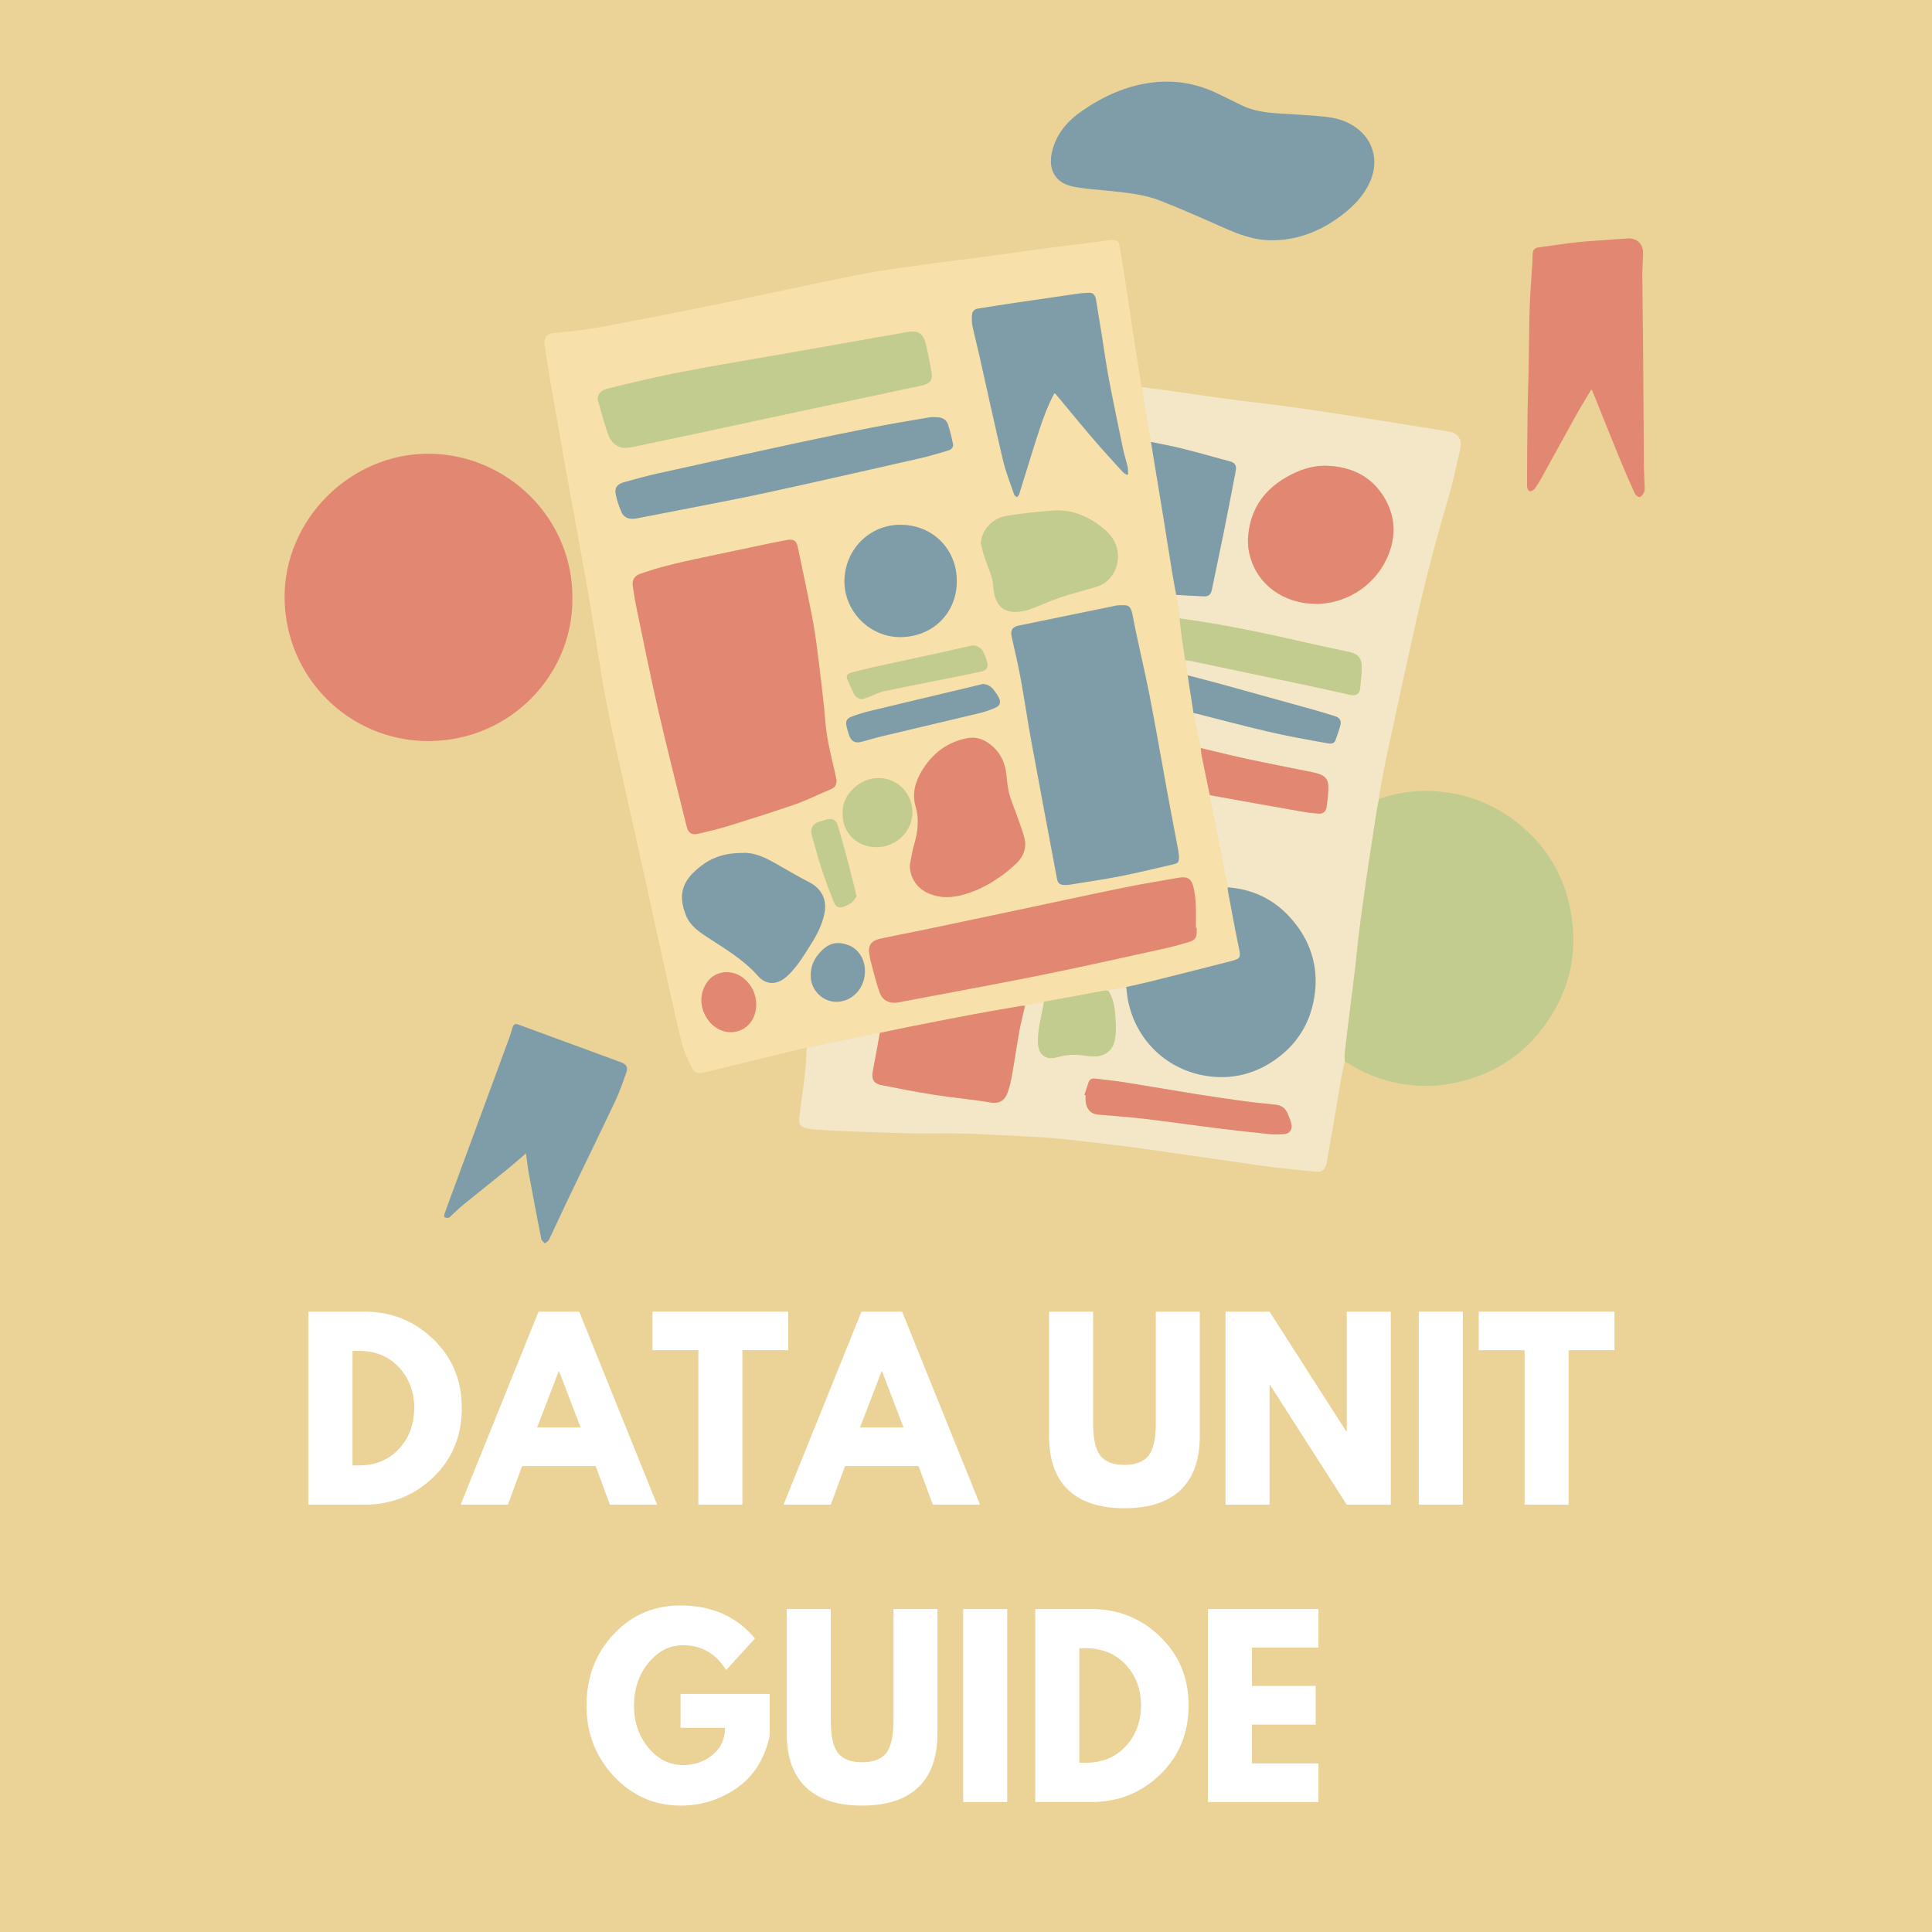 <?xml version="1.0" encoding="UTF-8"?>
<svg xmlns="http://www.w3.org/2000/svg" xmlns:xlink="http://www.w3.org/1999/xlink" width="375pt" height="375pt" viewBox="0 0 375 375" version="1.2">
<defs>
<g>
<symbol overflow="visible" id="glyph0-0">
<path style="stroke:none;" d=""/>
</symbol>
<symbol overflow="visible" id="glyph0-1">
<path style="stroke:none;" d="M 2.719 -37.469 L 13.578 -37.469 C 18.785 -37.469 23.238 -35.688 26.938 -32.125 C 30.633 -28.57 32.484 -24.117 32.484 -18.766 C 32.484 -13.367 30.641 -8.891 26.953 -5.328 C 23.273 -1.773 18.816 0 13.578 0 L 2.719 0 Z M 11.266 -7.625 L 12.578 -7.625 C 15.703 -7.625 18.254 -8.676 20.234 -10.781 C 22.211 -12.883 23.219 -15.531 23.25 -18.719 C 23.25 -21.895 22.258 -24.539 20.281 -26.656 C 18.301 -28.781 15.734 -29.844 12.578 -29.844 L 11.266 -29.844 Z M 11.266 -7.625 "/>
</symbol>
<symbol overflow="visible" id="glyph0-2">
<path style="stroke:none;" d="M 21.75 -37.469 L 36.875 0 L 27.703 0 L 24.938 -7.5 L 10.672 -7.5 L 7.906 0 L -1.266 0 L 13.859 -37.469 Z M 22.031 -14.984 L 17.844 -25.891 L 17.766 -25.891 L 13.578 -14.984 Z M 22.031 -14.984 "/>
</symbol>
<symbol overflow="visible" id="glyph0-3">
<path style="stroke:none;" d="M 0.359 -29.984 L 0.359 -37.469 L 26.703 -37.469 L 26.703 -29.984 L 17.812 -29.984 L 17.812 0 L 9.266 0 L 9.266 -29.984 Z M 0.359 -29.984 "/>
</symbol>
<symbol overflow="visible" id="glyph0-4">
<path style="stroke:none;" d=""/>
</symbol>
<symbol overflow="visible" id="glyph0-5">
<path style="stroke:none;" d="M 31.516 -37.469 L 31.516 -13.312 C 31.516 -8.707 30.273 -5.223 27.797 -2.859 C 25.316 -0.492 21.68 0.688 16.891 0.688 C 12.109 0.688 8.473 -0.492 5.984 -2.859 C 3.504 -5.223 2.266 -8.707 2.266 -13.312 L 2.266 -37.469 L 10.812 -37.469 L 10.812 -15.812 C 10.812 -12.781 11.285 -10.672 12.234 -9.484 C 13.191 -8.305 14.742 -7.719 16.891 -7.719 C 19.047 -7.719 20.598 -8.305 21.547 -9.484 C 22.504 -10.672 22.984 -12.781 22.984 -15.812 L 22.984 -37.469 Z M 31.516 -37.469 "/>
</symbol>
<symbol overflow="visible" id="glyph0-6">
<path style="stroke:none;" d="M 11.266 -23.25 L 11.266 0 L 2.719 0 L 2.719 -37.469 L 11.266 -37.469 L 26.156 -14.219 L 26.25 -14.219 L 26.25 -37.469 L 34.797 -37.469 L 34.797 0 L 26.25 0 L 11.359 -23.25 Z M 11.266 -23.25 "/>
</symbol>
<symbol overflow="visible" id="glyph0-7">
<path style="stroke:none;" d="M 11.266 -37.469 L 11.266 0 L 2.719 0 L 2.719 -37.469 Z M 11.266 -37.469 "/>
</symbol>
<symbol overflow="visible" id="glyph0-8">
<path style="stroke:none;" d="M 36.609 -20.984 L 36.609 -12.859 C 35.641 -8.398 33.52 -5.023 30.25 -2.734 C 26.977 -0.453 23.328 0.688 19.297 0.688 C 14.242 0.688 9.938 -1.203 6.375 -4.984 C 2.82 -8.773 1.047 -13.352 1.047 -18.719 C 1.047 -24.164 2.785 -28.766 6.266 -32.516 C 9.742 -36.273 14.086 -38.156 19.297 -38.156 C 25.391 -38.156 30.207 -36.02 33.75 -31.75 L 28.156 -25.625 C 26.156 -28.832 23.367 -30.438 19.797 -30.438 C 17.172 -30.438 14.926 -29.289 13.062 -27 C 11.195 -24.719 10.266 -21.957 10.266 -18.719 C 10.266 -15.531 11.195 -12.805 13.062 -10.547 C 14.926 -8.297 17.172 -7.172 19.797 -7.172 C 21.984 -7.172 23.883 -7.828 25.5 -9.141 C 27.125 -10.461 27.938 -12.219 27.938 -14.406 L 19.297 -14.406 L 19.297 -20.984 Z M 36.609 -20.984 "/>
</symbol>
<symbol overflow="visible" id="glyph0-9">
<path style="stroke:none;" d="M 24.172 -37.469 L 24.172 -29.984 L 11.266 -29.984 L 11.266 -22.531 L 23.625 -22.531 L 23.625 -15.031 L 11.266 -15.031 L 11.266 -7.5 L 24.172 -7.5 L 24.172 0 L 2.719 0 L 2.719 -37.469 Z M 24.172 -37.469 "/>
</symbol>
</g>
<clipPath id="clip1">
  <path d="M 86 15.844 L 267 15.844 L 267 241.348 L 86 241.348 Z M 86 15.844 "/>
</clipPath>
<clipPath id="clip2">
  <path d="M 55.238 46 L 319.234 46 L 319.234 220.664 L 55.238 220.664 Z M 55.238 46 "/>
</clipPath>
</defs>
<g id="surface1">
<rect x="0" y="0" width="375" height="375" style="fill:rgb(100%,100%,100%);fill-opacity:1;stroke:none;"/>
<rect x="0" y="0" width="375" height="375" style="fill:rgb(100%,100%,100%);fill-opacity:1;stroke:none;"/>
<rect x="0" y="0" width="375" height="375" style="fill:rgb(92.159%,82.75%,59.219%);fill-opacity:1;stroke:none;"/>
<g style="fill:rgb(100%,100%,100%);fill-opacity:1;">
  <use xlink:href="#glyph0-1" x="57.155" y="292.056"/>
</g>
<g style="fill:rgb(100%,100%,100%);fill-opacity:1;">
  <use xlink:href="#glyph0-2" x="90.674" y="292.056"/>
</g>
<g style="fill:rgb(100%,100%,100%);fill-opacity:1;">
  <use xlink:href="#glyph0-3" x="126.283" y="292.056"/>
</g>
<g style="fill:rgb(100%,100%,100%);fill-opacity:1;">
  <use xlink:href="#glyph0-2" x="153.352" y="292.056"/>
</g>
<g style="fill:rgb(100%,100%,100%);fill-opacity:1;">
  <use xlink:href="#glyph0-4" x="188.961" y="292.056"/>
</g>
<g style="fill:rgb(100%,100%,100%);fill-opacity:1;">
  <use xlink:href="#glyph0-5" x="201.36" y="292.056"/>
</g>
<g style="fill:rgb(100%,100%,100%);fill-opacity:1;">
  <use xlink:href="#glyph0-6" x="235.152" y="292.056"/>
</g>
<g style="fill:rgb(100%,100%,100%);fill-opacity:1;">
  <use xlink:href="#glyph0-7" x="272.668" y="292.056"/>
</g>
<g style="fill:rgb(100%,100%,100%);fill-opacity:1;">
  <use xlink:href="#glyph0-3" x="286.657" y="292.056"/>
</g>
<g style="fill:rgb(100%,100%,100%);fill-opacity:1;">
  <use xlink:href="#glyph0-8" x="112.79" y="349.775"/>
</g>
<g style="fill:rgb(100%,100%,100%);fill-opacity:1;">
  <use xlink:href="#glyph0-5" x="150.443" y="349.775"/>
</g>
<g style="fill:rgb(100%,100%,100%);fill-opacity:1;">
  <use xlink:href="#glyph0-7" x="184.234" y="349.775"/>
</g>
<g style="fill:rgb(100%,100%,100%);fill-opacity:1;">
  <use xlink:href="#glyph0-1" x="198.223" y="349.775"/>
</g>
<g style="fill:rgb(100%,100%,100%);fill-opacity:1;">
  <use xlink:href="#glyph0-9" x="231.742" y="349.775"/>
</g>
<path style=" stroke:none;fill-rule:nonzero;fill:rgb(97.249%,87.839%,66.669%);fill-opacity:1;" d="M 166.305 173.887 C 166.25 173.844 166.199 173.797 166.145 173.75 C 166.109 173.516 166.098 173.277 166.043 173.051 C 165.488 170.859 164.945 168.66 164.363 166.477 C 163.812 164.418 163.25 162.363 162.633 160.32 C 162.262 159.078 161.578 158.758 160.344 159.105 C 159.863 159.246 159.391 159.418 158.91 159.543 C 157.797 159.84 157.227 160.922 157.555 162.043 C 158.207 164.234 158.762 166.457 159.477 168.629 C 160.199 170.832 161.023 172.996 161.883 175.145 C 162.297 176.172 163.008 176.363 164.008 175.891 C 164.484 175.668 164.992 175.457 165.383 175.113 C 165.762 174.785 166.004 174.305 166.305 173.887 Z M 167.883 188.484 C 167.875 186.055 166.562 184.09 164.477 183.383 C 162.164 182.602 160.527 183.191 158.832 185.25 C 157.742 186.57 157.289 188.023 157.379 189.707 C 157.516 192.289 159.734 194.441 162.309 194.449 C 165.422 194.461 167.898 191.812 167.883 188.484 Z M 146.777 195.027 C 146.762 192.922 145.934 191.188 144.312 189.859 C 142.148 188.086 138.828 188.352 137.238 190.656 C 135.793 192.758 135.727 195.441 137.293 197.766 C 138.742 199.914 141.188 200.84 143.41 200.086 C 145.457 199.395 146.762 197.434 146.777 195.027 Z M 167.426 135.684 C 167.816 135.555 168.215 135.434 168.602 135.289 C 169.586 134.918 170.535 134.391 171.551 134.176 C 176.305 133.172 181.074 132.254 185.836 131.297 C 187.383 130.988 188.93 130.68 190.465 130.328 C 191.441 130.109 191.848 129.555 191.633 128.691 C 191.449 127.953 191.188 127.219 190.844 126.543 C 190.383 125.633 189.395 125.141 188.57 125.324 C 186.133 125.863 183.703 126.43 181.266 126.965 C 177.262 127.84 173.25 128.684 169.246 129.566 C 167.887 129.867 166.535 130.219 165.191 130.586 C 164.566 130.758 164.145 131.117 164.484 131.867 C 164.91 132.816 165.305 133.777 165.766 134.707 C 166.086 135.359 166.645 135.672 167.426 135.684 Z M 163.574 157.961 C 163.473 161.539 166.285 164.457 170.176 164.426 C 174.074 164.395 177.141 161.246 177.09 157.559 C 177.035 153.961 174.164 150.973 170.367 151.023 C 166.758 151.074 163.289 154.426 163.574 157.961 Z M 190.738 132.773 C 189.359 133.105 187.98 133.438 186.598 133.77 C 180.68 135.18 174.758 136.574 168.848 138.008 C 167.621 138.305 166.406 138.676 165.23 139.129 C 164.309 139.484 164.082 140.094 164.328 141.043 C 164.477 141.629 164.641 142.215 164.844 142.785 C 165.23 143.883 166.008 144.297 167.137 144.004 C 168.535 143.641 169.922 143.211 171.328 142.875 C 177.633 141.371 183.941 139.902 190.242 138.387 C 191.262 138.141 192.266 137.773 193.23 137.359 C 194.113 136.98 194.324 136.234 193.871 135.418 C 193.594 134.914 193.281 134.414 192.926 133.961 C 192.383 133.273 191.707 132.781 190.738 132.773 Z M 163.902 112.797 C 163.891 118.715 168.859 123.723 174.832 123.66 C 180.98 123.598 185.734 119.078 185.715 112.738 C 185.703 106.637 181.078 101.855 174.754 101.859 C 168.777 101.867 163.977 106.629 163.902 112.797 Z M 190.391 105.508 C 190.617 106.363 190.797 107.234 191.078 108.074 C 191.531 109.441 192.121 110.766 192.52 112.145 C 192.781 113.043 192.777 114.016 192.938 114.945 C 193.406 117.676 194.93 118.957 197.547 118.746 C 198.375 118.68 199.223 118.504 200.004 118.219 C 201.98 117.496 203.898 116.594 205.891 115.926 C 208.207 115.148 210.594 114.582 212.93 113.855 C 215.758 112.973 217.371 109.953 216.922 107.027 C 216.613 105.02 215.469 103.594 213.922 102.375 C 211.109 100.152 207.98 98.832 204.359 99.113 C 201.352 99.344 198.34 99.637 195.367 100.141 C 192.469 100.633 190.539 102.938 190.391 105.508 Z M 144.039 165.562 C 140.031 165.566 137.203 166.789 134.516 169.449 C 132.012 171.93 131.898 174.617 133.18 177.738 C 133.988 179.719 135.707 180.875 137.418 181.992 C 140.82 184.211 144.316 186.266 147.066 189.375 C 148.793 191.328 150.922 191.195 152.844 189.41 C 154.75 187.641 156.039 185.418 157.414 183.266 C 158.598 181.41 159.582 179.465 160.023 177.273 C 160.551 174.672 159.496 172.512 157.152 171.285 C 155.121 170.223 153.125 169.09 151.137 167.938 C 148.859 166.621 146.562 165.383 144.039 165.562 Z M 176.602 167.887 C 176.574 170.426 178.07 172.473 180.254 173.414 C 182.109 174.207 184.02 174.312 185.988 173.887 C 188.5 173.352 190.816 172.32 192.957 170.957 C 194.48 169.988 195.941 168.863 197.246 167.617 C 198.648 166.281 199.34 164.527 198.816 162.57 C 198.363 160.898 197.711 159.281 197.141 157.645 C 196.699 156.383 196.148 155.145 195.828 153.852 C 195.531 152.633 195.465 151.355 195.305 150.102 C 194.984 147.582 193.836 145.551 191.707 144.133 C 190.477 143.309 189.113 143.004 187.629 143.301 C 183.82 144.059 181.027 146.234 179.016 149.477 C 177.66 151.66 176.98 154.023 177.727 156.566 C 178.492 159.172 178.102 161.668 177.367 164.188 C 177.02 165.395 176.852 166.652 176.602 167.887 Z M 122.828 100.695 C 123.039 100.68 123.254 100.68 123.461 100.641 C 126.23 100.109 129 99.578 131.766 99.031 C 137.477 97.902 143.207 96.848 148.898 95.609 C 158.863 93.441 168.809 91.168 178.758 88.91 C 180.477 88.52 182.168 87.984 183.867 87.5 C 184.512 87.312 185.125 86.957 184.973 86.184 C 184.715 84.875 184.387 83.57 183.965 82.305 C 183.711 81.543 183.02 81.09 182.199 81.016 C 181.543 80.957 180.863 80.934 180.219 81.043 C 176.531 81.668 172.84 82.285 169.168 83.004 C 164.176 83.98 159.195 85.008 154.223 86.082 C 145.254 88.016 136.297 89.984 127.344 91.973 C 125.285 92.43 123.258 93.023 121.223 93.57 C 119.852 93.938 119.27 94.594 119.508 95.891 C 119.73 97.117 120.156 98.336 120.672 99.477 C 121.047 100.301 121.852 100.746 122.828 100.695 Z M 218.746 92.176 C 218.82 92.129 218.898 92.09 218.969 92.043 C 218.938 91.539 218.965 91.02 218.852 90.531 C 218.605 89.426 218.23 88.352 218 87.25 C 217.051 82.688 216.098 78.129 215.227 73.551 C 214.691 70.734 214.309 67.887 213.855 65.055 C 213.484 62.77 213.113 60.48 212.734 58.195 C 212.598 57.367 212.238 56.75 211.246 56.832 C 210.672 56.883 210.09 56.879 209.52 56.961 C 205.301 57.562 201.078 58.176 196.859 58.801 C 194.52 59.148 192.18 59.535 189.84 59.891 C 189.047 60.012 188.688 60.516 188.656 61.246 C 188.625 61.902 188.609 62.582 188.746 63.219 C 189.148 65.125 189.645 67.012 190.074 68.91 C 191.613 75.746 193.086 82.594 194.703 89.41 C 195.234 91.656 196.113 93.82 196.859 96.012 C 196.93 96.215 197.203 96.348 197.383 96.508 C 197.527 96.336 197.738 96.184 197.801 95.98 C 198.625 93.371 199.418 90.746 200.238 88.133 C 201.41 84.414 202.496 80.66 204.227 77.141 C 204.359 76.871 204.508 76.609 204.66 76.328 C 204.82 76.438 204.898 76.473 204.945 76.527 C 207.363 79.426 209.75 82.352 212.207 85.215 C 214.074 87.402 216.027 89.512 217.961 91.645 C 218.164 91.871 218.48 92 218.746 92.176 Z M 121.551 86.922 C 121.941 86.875 122.336 86.852 122.719 86.77 C 126.809 85.914 130.895 85.062 134.98 84.191 C 141.582 82.781 148.184 81.355 154.785 79.941 C 159.102 79.02 163.422 78.109 167.734 77.195 C 171.465 76.406 175.195 75.629 178.914 74.82 C 179.832 74.617 180.742 74.289 180.859 73.156 C 180.902 72.695 180.801 72.215 180.711 71.754 C 180.363 69.977 180.066 68.18 179.605 66.434 C 179.141 64.691 177.98 64.098 176.227 64.438 C 174.602 64.754 172.969 65.008 171.34 65.293 C 167.254 66.016 163.172 66.742 159.086 67.461 C 155.957 68.012 152.832 68.559 149.703 69.105 C 145.871 69.77 142.039 70.398 138.215 71.094 C 134.781 71.719 131.348 72.359 127.93 73.09 C 124.516 73.824 121.117 74.66 117.723 75.488 C 116.602 75.766 115.828 76.797 116.066 77.66 C 116.656 79.789 117.227 81.93 117.934 84.023 C 118.48 85.656 119.656 87.047 121.551 86.922 Z M 232.281 180.098 C 232.223 180.098 232.164 180.098 232.109 180.098 C 232.109 178.543 232.16 176.988 232.09 175.434 C 232.043 174.387 231.891 173.336 231.676 172.312 C 231.297 170.539 230.488 170.059 228.711 170.379 C 225.215 171.012 221.703 171.555 218.227 172.27 C 210.625 173.828 203.035 175.473 195.441 177.082 C 189.805 178.273 184.168 179.461 178.527 180.641 C 175.926 181.184 173.309 181.656 170.719 182.238 C 169.008 182.621 168.418 183.652 168.766 185.34 C 168.844 185.727 168.879 186.125 168.984 186.5 C 169.559 188.582 170.027 190.699 170.766 192.715 C 171.34 194.277 172.762 194.863 174.387 194.559 C 177.18 194.035 179.973 193.512 182.762 192.98 C 189.555 191.68 196.363 190.445 203.141 189.051 C 210.77 187.48 218.371 185.785 225.98 184.113 C 227.574 183.766 229.148 183.332 230.711 182.859 C 232.004 182.473 232.297 181.984 232.281 180.652 C 232.281 180.469 232.281 180.281 232.281 180.098 Z M 228.836 166.184 C 228.789 165.82 228.77 165.449 228.699 165.086 C 228 161.359 227.277 157.633 226.59 153.902 C 225.422 147.555 224.34 141.191 223.102 134.855 C 222.102 129.734 220.828 124.668 219.867 119.543 C 219.43 117.203 218.832 117.441 216.879 117.508 C 216.828 117.508 216.773 117.52 216.723 117.531 C 210.398 118.828 204.074 120.117 197.75 121.426 C 196.414 121.703 196.09 122.398 196.395 123.719 C 197.027 126.434 197.645 129.16 198.148 131.906 C 198.879 135.895 199.453 139.914 200.184 143.902 C 201.816 152.789 203.5 161.668 205.16 170.547 C 205.316 171.391 205.695 171.75 206.543 171.766 C 206.859 171.773 207.184 171.781 207.492 171.734 C 210.848 171.188 214.215 170.707 217.547 170.055 C 220.855 169.406 224.129 168.586 227.418 167.84 C 228.727 167.543 228.832 167.422 228.836 166.184 Z M 162.375 151.457 C 162.273 150.969 162.176 150.48 162.07 149.992 C 161.555 147.656 160.945 145.336 160.551 142.977 C 160.207 140.961 160.117 138.898 159.895 136.859 C 159.602 134.195 159.316 131.527 158.973 128.867 C 158.621 126.102 158.305 123.328 157.789 120.594 C 156.879 115.762 155.832 110.953 154.84 106.137 C 154.598 104.961 154.043 104.59 152.758 104.816 C 151.543 105.031 150.336 105.277 149.125 105.527 C 145.492 106.289 141.863 107.051 138.234 107.824 C 133.52 108.824 128.793 109.773 124.234 111.387 C 123.176 111.762 122.652 112.586 122.82 113.699 C 123.02 115.027 123.207 116.355 123.48 117.668 C 124.898 124.469 126.25 131.285 127.809 138.051 C 129.535 145.543 131.453 152.988 133.293 160.453 C 133.598 161.695 134.258 162.125 135.516 161.828 C 137.484 161.359 139.469 160.91 141.398 160.309 C 145.781 158.949 150.156 157.57 154.484 156.062 C 156.719 155.281 158.844 154.184 161.035 153.281 C 162.012 152.883 162.328 152.531 162.375 151.457 Z M 156.586 203.336 C 149.914 204.949 143.242 206.566 136.57 208.18 C 135.438 208.449 134.75 208.266 134.254 207.203 C 133.469 205.512 132.648 203.785 132.219 201.988 C 130.734 195.828 129.402 189.637 128.031 183.453 C 126.996 178.781 126.004 174.102 124.965 169.43 C 123.191 161.449 121.387 153.477 119.621 145.492 C 118.891 142.18 118.18 138.863 117.547 135.531 C 116.965 132.465 116.492 129.375 115.984 126.293 C 115.383 122.609 114.828 118.922 114.195 115.246 C 113.449 110.898 112.645 106.559 111.859 102.219 C 111.027 97.645 110.176 93.074 109.359 88.496 C 108.438 83.324 107.531 78.148 106.641 72.973 C 106.289 70.926 106.008 68.871 105.695 66.82 C 105.52 65.656 106.074 64.832 107.254 64.68 C 109.262 64.422 111.289 64.305 113.285 64.008 C 115.754 63.641 118.207 63.176 120.656 62.711 C 124.656 61.953 128.656 61.18 132.648 60.383 C 136.41 59.633 140.168 58.859 143.926 58.074 C 151.535 56.484 159.129 54.797 166.762 53.305 C 170.957 52.484 175.211 51.938 179.449 51.34 C 183.504 50.77 187.574 50.301 191.637 49.762 C 195.434 49.258 199.223 48.691 203.023 48.188 C 206.484 47.73 209.953 47.32 213.418 46.887 C 214.176 46.793 214.926 46.633 215.684 46.594 C 216.848 46.531 217.152 46.777 217.34 47.91 C 217.734 50.238 218.109 52.574 218.469 54.91 C 219.004 58.387 219.508 61.871 220.039 65.348 C 220.512 68.438 221.004 71.523 221.492 74.613 C 221.52 74.789 221.594 74.965 221.645 75.137 C 221.805 76.297 221.934 77.465 222.129 78.617 C 222.531 81.008 222.973 83.391 223.398 85.777 C 224.164 90.414 224.938 95.055 225.691 99.699 C 226.312 103.512 226.902 107.328 227.523 111.141 C 227.762 112.586 228.043 114.023 228.305 115.465 C 228.52 116.992 228.738 118.516 228.953 120.043 C 229.125 121.496 229.281 122.953 229.48 124.406 C 229.648 125.648 229.863 126.887 230.059 128.125 C 230.211 129.109 230.367 130.094 230.523 131.078 C 230.902 133.516 231.281 135.961 231.66 138.402 C 231.812 139.246 231.949 140.094 232.125 140.934 C 232.422 142.359 232.75 143.773 233.066 145.191 C 233.121 145.688 233.141 146.191 233.238 146.676 C 233.754 149.227 234.289 151.773 234.812 154.32 C 234.824 154.477 234.816 154.637 234.848 154.793 C 235.734 159.281 236.625 163.773 237.516 168.266 C 237.781 169.59 238.051 170.914 238.32 172.234 C 238.316 172.422 238.281 172.613 238.316 172.789 C 239.023 176.531 239.695 180.281 240.473 184.004 C 240.84 185.758 240.82 186.062 239.105 186.512 C 233.891 187.871 228.656 189.172 223.426 190.48 C 221.824 190.879 220.211 191.215 218.602 191.582 C 217.52 191.746 216.438 191.906 215.359 192.09 C 215.273 192.105 215.211 192.277 215.141 192.371 C 214.914 192.336 214.676 192.23 214.461 192.266 C 213.246 192.473 212.039 192.723 210.828 192.945 C 208.094 193.449 205.363 193.945 202.629 194.449 C 201.445 194.66 200.262 194.875 199.082 195.09 C 199.039 195.141 198.996 195.191 198.953 195.238 L 198.965 195.23 C 198.703 195.234 198.434 195.207 198.176 195.25 C 195.07 195.789 191.965 196.312 188.867 196.891 C 184.891 197.637 180.922 198.422 176.957 199.207 C 174.895 199.613 172.84 200.059 170.785 200.488 C 170.551 200.508 170.316 200.504 170.09 200.551 C 165.586 201.477 161.086 202.406 156.586 203.336 "/>
<path style=" stroke:none;fill-rule:nonzero;fill:rgb(95.29%,90.59%,78.429%);fill-opacity:1;" d="M 210.484 212.535 C 210.559 212.559 210.637 212.582 210.711 212.609 C 210.711 212.949 210.695 213.297 210.715 213.637 C 210.809 215.199 211.699 216.215 213.09 216.336 C 215.559 216.555 218.027 216.727 220.492 216.98 C 222.926 217.234 225.352 217.562 227.781 217.875 C 230.68 218.246 233.574 218.66 236.473 219.016 C 239.637 219.402 242.801 219.77 245.973 220.086 C 247.09 220.199 248.234 220.238 249.348 220.117 C 250.387 220.004 250.895 219.152 250.641 218.145 C 250.461 217.406 250.184 216.68 249.867 215.988 C 249.441 215.059 248.676 214.539 247.645 214.426 C 245.656 214.211 243.66 214.027 241.68 213.758 C 238.523 213.328 235.371 212.875 232.227 212.371 C 227.574 211.629 222.934 210.812 218.281 210.074 C 216.387 209.77 214.473 209.582 212.566 209.355 C 211.957 209.285 211.477 209.469 211.273 210.129 C 211.023 210.934 210.746 211.734 210.484 212.535 Z M 242.223 104.719 C 242.258 105.352 242.23 105.996 242.336 106.617 C 243.352 112.773 248.199 116.629 254.137 117.152 C 260.477 117.715 266.562 114.129 269.211 108.324 C 270.922 104.578 270.961 100.762 269 97.121 C 266.574 92.629 262.547 90.59 257.562 90.406 C 254.699 90.301 252.039 91.258 249.598 92.672 C 244.988 95.344 242.469 99.344 242.223 104.719 Z M 230.523 131.078 C 230.367 130.094 230.211 129.109 230.059 128.125 C 230.469 128.188 230.891 128.23 231.301 128.316 C 239.199 129.973 247.098 131.629 254.992 133.301 C 257.383 133.805 259.766 134.355 262.152 134.883 C 263.258 135.129 263.973 134.582 264.012 133.469 C 264.02 133.207 264.074 132.945 264.094 132.688 C 264.172 131.582 264.324 130.48 264.305 129.379 C 264.266 127.723 263.578 126.934 261.969 126.574 C 258.938 125.898 255.898 125.289 252.875 124.594 C 244.957 122.77 237.008 121.125 228.953 120.043 C 228.738 118.516 228.52 116.992 228.305 115.465 C 230.137 115.562 231.969 115.691 233.801 115.75 C 234.586 115.777 235.043 115.324 235.203 114.523 C 235.961 110.809 236.762 107.105 237.512 103.391 C 238.227 99.863 238.898 96.324 239.586 92.785 C 239.699 92.219 239.824 91.652 239.891 91.082 C 239.984 90.27 239.586 89.789 238.809 89.578 C 235.707 88.742 232.613 87.855 229.496 87.07 C 227.484 86.562 225.434 86.203 223.398 85.777 C 222.973 83.391 222.531 81.008 222.129 78.617 C 221.934 77.465 221.805 76.297 221.645 75.137 C 223.441 75.375 225.234 75.602 227.027 75.852 C 229.441 76.188 231.855 76.543 234.27 76.883 C 236.504 77.195 238.738 77.508 240.973 77.797 C 243.266 78.09 245.559 78.34 247.848 78.633 C 249.855 78.887 251.855 79.16 253.855 79.453 C 256.242 79.801 258.625 80.164 261.012 80.535 C 263.574 80.934 266.137 81.348 268.703 81.754 C 272.148 82.301 275.594 82.844 279.035 83.395 C 279.812 83.516 280.582 83.68 281.359 83.805 C 283.133 84.098 283.816 85.488 283.43 87.168 C 282.648 90.602 281.902 94.051 280.906 97.422 C 278.695 104.891 276.711 112.414 275 120.004 C 272.98 128.945 271.051 137.902 269.121 146.863 C 268.578 149.371 268.16 151.914 267.691 154.438 C 267.652 154.645 267.668 154.859 267.656 155.07 C 267.473 156.074 267.266 157.078 267.109 158.09 C 266.594 161.383 266.086 164.68 265.594 167.977 C 265.227 170.418 264.883 172.859 264.547 175.305 C 264.25 177.461 263.957 179.625 263.699 181.785 C 263.453 183.875 263.27 185.969 263.023 188.055 C 262.684 190.926 262.305 193.785 261.949 196.656 C 261.637 199.207 261.316 201.762 261.027 204.316 C 260.965 204.871 261.012 205.441 261.004 206.004 C 260.793 207.02 260.547 208.027 260.371 209.051 C 259.844 212.074 259.352 215.105 258.832 218.129 C 258.398 220.66 257.93 223.191 257.5 225.723 C 257.305 226.879 256.699 227.52 255.52 227.422 C 252.75 227.191 249.98 226.895 247.219 226.57 C 245.109 226.32 243.008 225.992 240.906 225.691 C 238.492 225.348 236.074 224.996 233.664 224.648 C 231.297 224.309 228.934 223.969 226.574 223.629 C 224.473 223.328 222.371 223.004 220.262 222.727 C 217.949 222.422 215.629 222.16 213.309 221.887 C 211.121 221.629 208.93 221.367 206.738 221.125 C 205.484 220.992 204.23 220.855 202.973 220.785 C 199.871 220.602 196.773 220.445 193.668 220.301 C 191.039 220.18 188.406 220.043 185.773 220 C 182.602 219.945 179.43 220.043 176.254 219.973 C 171.699 219.863 167.145 219.676 162.59 219.496 C 160.879 219.43 159.176 219.305 157.469 219.18 C 157.059 219.152 156.617 219.082 156.246 218.91 C 155.398 218.523 154.926 218.504 155.176 216.562 C 155.543 213.699 155.961 210.844 156.289 207.98 C 156.465 206.438 156.492 204.883 156.586 203.336 C 161.086 202.406 165.586 201.477 170.09 200.551 C 170.316 200.504 170.551 200.508 170.785 200.488 C 170.324 203 169.863 205.512 169.395 208.02 C 169.129 209.434 169.582 210.312 171.004 210.598 C 174.434 211.289 177.871 211.957 181.324 212.496 C 184.961 213.066 188.645 213.371 192.27 213.996 C 194.117 214.316 195.098 213.438 195.57 212.082 C 195.941 211.016 196.211 209.906 196.41 208.797 C 196.926 205.895 197.34 202.977 197.863 200.078 C 198.16 198.449 198.594 196.844 198.965 195.23 L 198.953 195.238 C 198.996 195.191 199.039 195.141 199.082 195.09 C 200.262 194.875 201.445 194.66 202.629 194.445 C 202.598 194.656 202.57 194.863 202.535 195.07 C 202.094 197.547 201.355 199.973 201.48 202.535 C 201.582 204.668 202.93 205.785 205 205.238 C 206.465 204.855 207.938 204.633 209.445 204.762 C 210.438 204.844 211.426 205.047 212.418 205.051 C 214.477 205.059 216.02 203.844 216.391 201.809 C 216.609 200.633 216.625 199.395 216.543 198.195 C 216.414 196.188 216.34 194.137 215.141 192.371 C 215.211 192.277 215.273 192.105 215.359 192.09 C 216.438 191.906 217.52 191.746 218.602 191.582 C 218.719 192.469 218.781 193.363 218.957 194.238 C 220.625 202.461 227.281 208.359 235.672 209.008 C 239.535 209.305 243.18 208.406 246.484 206.359 C 251.617 203.18 254.555 198.52 255.234 192.566 C 255.781 187.793 254.535 183.387 251.617 179.539 C 248.281 175.137 243.863 172.648 238.32 172.234 C 238.051 170.914 237.781 169.59 237.516 168.266 C 236.625 163.773 235.734 159.281 234.848 154.793 C 234.816 154.637 234.824 154.477 234.812 154.32 C 234.992 154.355 235.172 154.402 235.352 154.434 C 240.918 155.434 246.48 156.441 252.051 157.418 C 253.344 157.648 254.648 157.832 255.957 157.93 C 256.879 157.996 257.414 157.414 257.508 156.492 C 257.59 155.734 257.734 154.98 257.777 154.223 C 257.926 151.539 257.887 150.562 254.898 149.918 C 254.797 149.898 254.691 149.875 254.59 149.852 C 250.414 149.008 246.227 148.199 242.062 147.305 C 239.051 146.66 236.062 145.902 233.066 145.191 C 232.75 143.773 232.422 142.359 232.125 140.934 C 231.949 140.094 231.812 139.246 231.66 138.402 C 231.867 138.441 232.074 138.473 232.281 138.523 C 239.504 140.355 246.691 142.348 254.051 143.609 C 255.324 143.832 256.586 144.09 257.859 144.297 C 258.445 144.395 258.992 144.285 259.223 143.637 C 259.547 142.719 259.891 141.797 260.141 140.859 C 260.406 139.855 260.047 139.297 259.07 138.996 C 257.762 138.594 256.453 138.184 255.133 137.812 C 249.273 136.176 243.414 134.547 237.547 132.934 C 235.211 132.289 232.863 131.695 230.523 131.078 "/>
<g clip-path="url(#clip1)" clip-rule="nonzero">
<path style=" stroke:none;fill-rule:nonzero;fill:rgb(49.409%,61.569%,65.88%);fill-opacity:1;" d="M 164.477 183.383 C 162.164 182.602 160.527 183.191 158.832 185.25 C 157.742 186.57 157.289 188.023 157.379 189.707 C 157.516 192.289 159.734 194.441 162.309 194.449 C 165.422 194.461 167.898 191.812 167.883 188.484 C 167.875 186.055 166.562 184.09 164.477 183.383 Z M 186.598 133.77 C 180.68 135.18 174.758 136.574 168.848 138.008 C 167.621 138.305 166.406 138.676 165.23 139.129 C 164.309 139.484 164.082 140.094 164.328 141.043 C 164.477 141.629 164.641 142.215 164.844 142.785 C 165.23 143.883 166.008 144.297 167.137 144.004 C 168.535 143.641 169.922 143.211 171.328 142.875 C 177.633 141.371 183.941 139.902 190.242 138.387 C 191.262 138.141 192.266 137.773 193.23 137.359 C 194.113 136.98 194.324 136.234 193.871 135.418 C 193.594 134.914 193.281 134.414 192.926 133.961 C 192.383 133.273 191.707 132.781 190.738 132.773 C 189.359 133.105 187.98 133.438 186.598 133.77 Z M 231.66 138.402 C 231.867 138.441 232.074 138.473 232.281 138.523 C 239.504 140.355 246.691 142.348 254.051 143.609 C 255.324 143.832 256.586 144.09 257.859 144.297 C 258.445 144.395 258.992 144.285 259.223 143.637 C 259.547 142.719 259.891 141.797 260.141 140.859 C 260.406 139.855 260.047 139.297 259.07 138.996 C 257.762 138.594 256.453 138.184 255.133 137.812 C 249.273 136.176 243.414 134.547 237.547 132.934 C 235.211 132.289 232.863 131.695 230.523 131.078 C 230.902 133.516 231.281 135.961 231.66 138.402 Z M 225.691 99.699 C 226.312 103.512 226.902 107.328 227.523 111.141 C 227.762 112.586 228.043 114.023 228.305 115.465 C 230.137 115.562 231.969 115.691 233.801 115.75 C 234.586 115.777 235.043 115.324 235.203 114.523 C 235.961 110.809 236.762 107.105 237.512 103.391 C 238.227 99.863 238.898 96.324 239.586 92.785 C 239.699 92.219 239.824 91.652 239.891 91.082 C 239.984 90.27 239.586 89.789 238.809 89.578 C 235.707 88.742 232.613 87.855 229.496 87.07 C 227.484 86.562 225.434 86.203 223.398 85.777 C 224.164 90.414 224.938 95.055 225.691 99.699 Z M 174.832 123.66 C 180.98 123.598 185.734 119.078 185.715 112.738 C 185.703 106.637 181.078 101.855 174.754 101.859 C 168.777 101.867 163.977 106.629 163.902 112.797 C 163.891 118.715 168.859 123.723 174.832 123.66 Z M 134.516 169.449 C 132.012 171.93 131.898 174.617 133.18 177.738 C 133.988 179.719 135.707 180.875 137.418 181.992 C 140.82 184.211 144.316 186.266 147.066 189.375 C 148.793 191.328 150.922 191.195 152.844 189.41 C 154.75 187.641 156.039 185.418 157.414 183.266 C 158.598 181.41 159.582 179.465 160.023 177.273 C 160.551 174.672 159.496 172.512 157.152 171.285 C 155.121 170.223 153.125 169.09 151.137 167.938 C 148.859 166.621 146.562 165.383 144.039 165.562 C 140.031 165.566 137.203 166.789 134.516 169.449 Z M 123.461 100.641 C 126.23 100.109 129 99.578 131.766 99.031 C 137.477 97.902 143.207 96.848 148.898 95.609 C 158.863 93.441 168.809 91.168 178.758 88.91 C 180.477 88.52 182.168 87.984 183.867 87.5 C 184.512 87.312 185.125 86.957 184.973 86.184 C 184.715 84.875 184.387 83.57 183.965 82.305 C 183.711 81.543 183.02 81.09 182.199 81.016 C 181.543 80.957 180.863 80.934 180.219 81.043 C 176.531 81.668 172.84 82.285 169.168 83.004 C 164.176 83.98 159.195 85.008 154.223 86.082 C 145.254 88.016 136.297 89.984 127.344 91.973 C 125.285 92.43 123.258 93.023 121.223 93.57 C 119.852 93.938 119.27 94.594 119.508 95.891 C 119.73 97.117 120.156 98.336 120.672 99.477 C 121.047 100.301 121.852 100.746 122.828 100.695 C 123.039 100.68 123.254 100.68 123.461 100.641 Z M 218.969 92.043 C 218.938 91.539 218.965 91.02 218.852 90.531 C 218.605 89.426 218.23 88.352 218 87.25 C 217.051 82.688 216.098 78.129 215.227 73.551 C 214.691 70.734 214.309 67.887 213.855 65.055 C 213.484 62.77 213.113 60.48 212.734 58.195 C 212.598 57.367 212.238 56.75 211.246 56.832 C 210.672 56.883 210.09 56.879 209.52 56.961 C 205.301 57.562 201.078 58.176 196.859 58.801 C 194.52 59.148 192.18 59.535 189.84 59.891 C 189.047 60.012 188.688 60.516 188.656 61.246 C 188.625 61.902 188.609 62.582 188.746 63.219 C 189.148 65.125 189.645 67.012 190.074 68.91 C 191.613 75.746 193.086 82.594 194.703 89.41 C 195.234 91.656 196.113 93.82 196.859 96.012 C 196.93 96.215 197.203 96.348 197.383 96.508 C 197.527 96.336 197.738 96.184 197.801 95.98 C 198.625 93.371 199.418 90.746 200.238 88.133 C 201.41 84.414 202.496 80.66 204.227 77.141 C 204.359 76.871 204.508 76.609 204.66 76.328 C 204.82 76.438 204.898 76.473 204.945 76.527 C 207.363 79.426 209.75 82.352 212.207 85.215 C 214.074 87.402 216.027 89.512 217.961 91.645 C 218.164 91.871 218.48 92 218.746 92.176 C 218.82 92.129 218.898 92.09 218.969 92.043 Z M 238.316 172.789 C 239.023 176.531 239.695 180.281 240.473 184.004 C 240.84 185.758 240.82 186.062 239.105 186.512 C 233.891 187.871 228.656 189.172 223.426 190.48 C 221.824 190.879 220.211 191.215 218.602 191.582 C 218.719 192.469 218.781 193.363 218.957 194.238 C 220.625 202.461 227.281 208.359 235.672 209.008 C 239.535 209.305 243.18 208.406 246.484 206.359 C 251.617 203.18 254.555 198.52 255.234 192.566 C 255.781 187.793 254.535 183.387 251.617 179.539 C 248.281 175.137 243.863 172.648 238.32 172.234 C 238.316 172.422 238.281 172.613 238.316 172.789 Z M 228.699 165.086 C 228 161.359 227.277 157.633 226.59 153.902 C 225.422 147.555 224.34 141.191 223.102 134.855 C 222.102 129.734 220.828 124.668 219.867 119.543 C 219.43 117.203 218.832 117.441 216.879 117.508 C 216.828 117.508 216.773 117.52 216.723 117.531 C 210.398 118.828 204.074 120.117 197.75 121.426 C 196.414 121.703 196.09 122.398 196.395 123.719 C 197.027 126.434 197.645 129.16 198.148 131.906 C 198.879 135.895 199.453 139.914 200.184 143.902 C 201.816 152.789 203.5 161.668 205.16 170.547 C 205.316 171.391 205.695 171.75 206.543 171.766 C 206.859 171.773 207.184 171.781 207.492 171.734 C 210.848 171.188 214.215 170.707 217.547 170.055 C 220.855 169.406 224.129 168.586 227.418 167.84 C 228.727 167.543 228.832 167.422 228.836 166.184 C 228.789 165.82 228.77 165.449 228.699 165.086 Z M 102.656 227.832 C 103.43 232.055 104.23 236.273 105.059 240.48 C 105.121 240.805 105.512 241.059 105.754 241.344 C 106.031 241.105 106.426 240.918 106.574 240.613 C 107.863 237.926 109.086 235.207 110.375 232.52 C 113.391 226.23 116.461 219.973 119.438 213.668 C 120.293 211.863 120.949 209.961 121.598 208.07 C 121.922 207.129 121.543 206.574 120.617 206.219 C 120.148 206.039 119.68 205.871 119.211 205.699 C 113.004 203.422 106.793 201.152 100.594 198.859 C 99.98 198.633 99.68 198.863 99.5 199.375 C 99.27 200.02 99.125 200.695 98.891 201.336 C 95.496 210.562 92.094 219.781 88.695 229.004 C 87.875 231.23 87.047 233.453 86.25 235.684 C 86.184 235.863 86.223 236.234 86.32 236.281 C 86.555 236.391 86.875 236.422 87.125 236.352 C 87.328 236.293 87.48 236.051 87.652 235.891 C 88.457 235.164 89.23 234.402 90.07 233.723 C 92.875 231.441 95.715 229.199 98.52 226.918 C 99.699 225.961 100.832 224.949 102.094 223.871 C 102.293 225.297 102.43 226.574 102.656 227.832 Z M 247.082 46.645 C 243.625 46.711 240.508 45.527 237.418 44.156 C 233.387 42.371 229.355 40.578 225.254 38.969 C 222.066 37.715 218.645 37.398 215.254 37.043 C 212.945 36.801 210.613 36.672 208.34 36.227 C 204.887 35.555 203.41 33 204.176 29.562 C 204.969 26.008 207.176 23.488 210.055 21.504 C 214.168 18.66 218.656 16.629 223.664 16.016 C 227.945 15.492 232.086 16.16 236.012 18.004 C 237.688 18.789 239.332 19.629 240.996 20.438 C 243.25 21.531 245.676 21.859 248.141 22.016 C 251.199 22.211 254.258 22.348 257.301 22.668 C 259.75 22.926 262.07 23.699 263.957 25.367 C 266.836 27.91 267.539 31.801 265.852 35.434 C 264.629 38.07 262.684 40.07 260.391 41.805 C 257.105 44.297 253.484 45.973 249.371 46.492 C 248.613 46.586 247.844 46.598 247.082 46.645 "/>
</g>
<path style=" stroke:none;fill-rule:nonzero;fill:rgb(76.079%,79.999%,56.079%);fill-opacity:1;" d="M 166.145 173.75 C 166.109 173.516 166.098 173.277 166.043 173.051 C 165.488 170.859 164.945 168.66 164.363 166.477 C 163.812 164.418 163.25 162.363 162.633 160.32 C 162.262 159.078 161.578 158.758 160.344 159.105 C 159.863 159.246 159.391 159.418 158.91 159.543 C 157.797 159.84 157.227 160.922 157.555 162.043 C 158.207 164.234 158.762 166.457 159.477 168.629 C 160.199 170.832 161.023 172.996 161.883 175.145 C 162.297 176.172 163.008 176.363 164.008 175.891 C 164.484 175.668 164.992 175.457 165.383 175.113 C 165.762 174.785 166.004 174.305 166.305 173.887 C 166.25 173.844 166.199 173.797 166.145 173.75 Z M 168.602 135.289 C 169.586 134.918 170.535 134.391 171.551 134.176 C 176.305 133.172 181.074 132.254 185.836 131.297 C 187.383 130.988 188.93 130.68 190.465 130.328 C 191.441 130.109 191.848 129.555 191.633 128.691 C 191.449 127.953 191.188 127.219 190.844 126.543 C 190.383 125.633 189.395 125.141 188.57 125.324 C 186.133 125.863 183.703 126.43 181.266 126.965 C 177.262 127.84 173.25 128.684 169.246 129.566 C 167.887 129.867 166.535 130.219 165.191 130.586 C 164.566 130.758 164.145 131.117 164.484 131.867 C 164.91 132.816 165.305 133.777 165.766 134.707 C 166.086 135.359 166.645 135.672 167.426 135.684 C 167.816 135.555 168.215 135.434 168.602 135.289 Z M 170.176 164.426 C 174.074 164.395 177.141 161.246 177.09 157.559 C 177.035 153.961 174.164 150.973 170.367 151.023 C 166.758 151.074 163.289 154.426 163.574 157.961 C 163.473 161.539 166.285 164.457 170.176 164.426 Z M 214.461 192.266 C 213.246 192.473 212.039 192.723 210.828 192.945 C 208.094 193.449 205.363 193.945 202.629 194.445 C 202.598 194.656 202.57 194.863 202.535 195.07 C 202.094 197.547 201.355 199.973 201.48 202.535 C 201.582 204.668 202.93 205.785 205 205.238 C 206.465 204.855 207.938 204.633 209.445 204.762 C 210.438 204.844 211.426 205.047 212.418 205.051 C 214.477 205.059 216.02 203.844 216.391 201.809 C 216.609 200.633 216.625 199.395 216.543 198.195 C 216.414 196.188 216.34 194.137 215.141 192.371 C 214.914 192.336 214.676 192.23 214.461 192.266 Z M 229.48 124.406 C 229.648 125.648 229.863 126.887 230.059 128.125 C 230.469 128.188 230.891 128.23 231.301 128.316 C 239.199 129.973 247.098 131.629 254.992 133.301 C 257.383 133.805 259.766 134.355 262.152 134.883 C 263.258 135.129 263.973 134.582 264.012 133.469 C 264.02 133.207 264.074 132.945 264.094 132.688 C 264.172 131.582 264.324 130.48 264.305 129.379 C 264.266 127.723 263.578 126.934 261.969 126.574 C 258.938 125.898 255.898 125.289 252.875 124.594 C 244.957 122.77 237.008 121.125 228.953 120.043 C 229.125 121.496 229.281 122.953 229.48 124.406 Z M 191.078 108.074 C 191.531 109.441 192.121 110.766 192.52 112.145 C 192.781 113.043 192.777 114.016 192.938 114.945 C 193.406 117.676 194.93 118.957 197.547 118.746 C 198.375 118.68 199.223 118.504 200.004 118.219 C 201.98 117.496 203.898 116.594 205.891 115.926 C 208.207 115.148 210.594 114.582 212.93 113.855 C 215.758 112.973 217.371 109.953 216.922 107.027 C 216.613 105.02 215.469 103.594 213.922 102.375 C 211.109 100.152 207.98 98.832 204.359 99.113 C 201.352 99.344 198.34 99.637 195.367 100.141 C 192.469 100.633 190.539 102.938 190.391 105.508 C 190.617 106.363 190.797 107.234 191.078 108.074 Z M 122.719 86.77 C 126.809 85.914 130.895 85.062 134.98 84.191 C 141.582 82.781 148.184 81.355 154.785 79.941 C 159.102 79.02 163.422 78.109 167.734 77.195 C 171.465 76.406 175.195 75.629 178.914 74.82 C 179.832 74.617 180.742 74.289 180.859 73.156 C 180.902 72.695 180.801 72.215 180.711 71.754 C 180.363 69.977 180.066 68.18 179.605 66.434 C 179.141 64.691 177.98 64.098 176.227 64.438 C 174.602 64.754 172.969 65.008 171.34 65.293 C 167.254 66.016 163.172 66.742 159.086 67.461 C 155.957 68.012 152.832 68.559 149.703 69.105 C 145.871 69.77 142.039 70.398 138.215 71.094 C 134.781 71.719 131.348 72.359 127.93 73.09 C 124.516 73.824 121.117 74.66 117.723 75.488 C 116.602 75.766 115.828 76.797 116.066 77.66 C 116.656 79.789 117.227 81.93 117.934 84.023 C 118.48 85.656 119.656 87.047 121.551 86.922 C 121.941 86.875 122.336 86.852 122.719 86.77 Z M 261.004 206.004 C 261.012 205.441 260.965 204.871 261.027 204.316 C 261.316 201.762 261.637 199.207 261.949 196.656 C 262.305 193.785 262.684 190.926 263.023 188.055 C 263.27 185.969 263.453 183.875 263.699 181.785 C 263.957 179.625 264.25 177.461 264.547 175.305 C 264.883 172.859 265.227 170.418 265.594 167.977 C 266.086 164.68 266.594 161.383 267.109 158.09 C 267.266 157.078 267.473 156.074 267.656 155.07 C 270.988 153.953 274.406 153.363 277.922 153.539 C 284.082 153.844 289.652 155.832 294.504 159.672 C 300.039 164.059 303.527 169.754 304.84 176.691 C 306.473 185.305 304.48 193.113 299.102 199.984 C 295.152 205.035 289.941 208.293 283.723 209.875 C 276.988 211.59 270.48 210.848 264.234 207.852 C 263.117 207.316 262.082 206.621 261.004 206.004 "/>
<g clip-path="url(#clip2)" clip-rule="nonzero">
<path style=" stroke:none;fill-rule:nonzero;fill:rgb(88.629%,53.329%,44.71%);fill-opacity:1;" d="M 210.711 212.609 C 210.711 212.949 210.695 213.297 210.715 213.637 C 210.809 215.199 211.699 216.215 213.09 216.336 C 215.559 216.555 218.027 216.727 220.492 216.98 C 222.926 217.234 225.352 217.562 227.781 217.875 C 230.68 218.246 233.574 218.66 236.473 219.016 C 239.637 219.402 242.801 219.77 245.973 220.086 C 247.09 220.199 248.234 220.238 249.348 220.117 C 250.387 220.004 250.895 219.152 250.641 218.145 C 250.461 217.406 250.184 216.68 249.867 215.988 C 249.441 215.059 248.676 214.539 247.645 214.426 C 245.656 214.211 243.66 214.027 241.68 213.758 C 238.523 213.328 235.371 212.875 232.227 212.371 C 227.574 211.629 222.934 210.812 218.281 210.074 C 216.387 209.77 214.473 209.582 212.566 209.355 C 211.957 209.285 211.477 209.469 211.273 210.129 C 211.023 210.934 210.746 211.734 210.484 212.535 C 210.559 212.559 210.637 212.582 210.711 212.609 Z M 242.336 106.617 C 243.352 112.773 248.199 116.629 254.137 117.152 C 260.477 117.715 266.562 114.129 269.211 108.324 C 270.922 104.578 270.961 100.762 269 97.121 C 266.574 92.629 262.547 90.59 257.562 90.406 C 254.699 90.301 252.039 91.258 249.598 92.672 C 244.988 95.344 242.469 99.344 242.223 104.719 C 242.258 105.352 242.23 105.996 242.336 106.617 Z M 198.953 195.238 C 198.996 195.191 199.039 195.141 199.082 195.09 C 199.039 195.141 198.996 195.191 198.953 195.238 Z M 144.312 189.859 C 142.148 188.086 138.828 188.352 137.238 190.656 C 135.793 192.758 135.727 195.441 137.293 197.766 C 138.742 199.914 141.188 200.84 143.41 200.086 C 145.457 199.395 146.762 197.434 146.777 195.027 C 146.762 192.922 145.934 191.188 144.312 189.859 Z M 233.238 146.676 C 233.754 149.227 234.289 151.773 234.812 154.32 C 234.992 154.355 235.172 154.402 235.352 154.434 C 240.918 155.434 246.48 156.441 252.051 157.418 C 253.344 157.648 254.648 157.832 255.957 157.93 C 256.879 157.996 257.414 157.414 257.508 156.492 C 257.59 155.734 257.734 154.98 257.777 154.223 C 257.926 151.539 257.887 150.562 254.898 149.918 C 254.797 149.898 254.691 149.875 254.59 149.852 C 250.414 149.008 246.227 148.199 242.062 147.305 C 239.051 146.66 236.062 145.902 233.066 145.191 C 233.121 145.688 233.141 146.191 233.238 146.676 Z M 198.176 195.25 C 195.07 195.789 191.965 196.312 188.867 196.891 C 184.891 197.637 180.922 198.422 176.957 199.207 C 174.895 199.613 172.84 200.059 170.785 200.488 C 170.324 203 169.863 205.512 169.395 208.02 C 169.129 209.434 169.582 210.312 171.004 210.598 C 174.434 211.289 177.871 211.957 181.324 212.496 C 184.961 213.066 188.645 213.371 192.27 213.996 C 194.117 214.316 195.098 213.438 195.57 212.082 C 195.941 211.016 196.211 209.906 196.41 208.797 C 196.926 205.895 197.34 202.977 197.863 200.078 C 198.16 198.449 198.594 196.844 198.965 195.23 C 198.703 195.234 198.434 195.207 198.176 195.25 Z M 180.254 173.414 C 182.109 174.207 184.02 174.312 185.988 173.887 C 188.5 173.352 190.816 172.32 192.957 170.957 C 194.48 169.988 195.941 168.863 197.246 167.617 C 198.648 166.281 199.34 164.527 198.816 162.57 C 198.363 160.898 197.711 159.281 197.141 157.645 C 196.699 156.383 196.148 155.145 195.828 153.852 C 195.531 152.633 195.465 151.355 195.305 150.102 C 194.984 147.582 193.836 145.551 191.707 144.133 C 190.477 143.309 189.113 143.004 187.629 143.301 C 183.82 144.059 181.027 146.234 179.016 149.477 C 177.66 151.66 176.98 154.023 177.727 156.566 C 178.492 159.172 178.102 161.668 177.367 164.188 C 177.02 165.395 176.852 166.652 176.602 167.887 C 176.574 170.426 178.07 172.473 180.254 173.414 Z M 232.109 180.098 C 232.109 178.543 232.16 176.988 232.09 175.434 C 232.043 174.387 231.891 173.336 231.676 172.312 C 231.297 170.539 230.488 170.059 228.711 170.379 C 225.215 171.012 221.703 171.555 218.227 172.27 C 210.625 173.828 203.035 175.473 195.441 177.082 C 189.805 178.273 184.168 179.461 178.527 180.641 C 175.926 181.184 173.309 181.656 170.719 182.238 C 169.008 182.621 168.418 183.652 168.766 185.34 C 168.844 185.727 168.879 186.125 168.984 186.5 C 169.559 188.582 170.027 190.699 170.766 192.715 C 171.34 194.277 172.762 194.863 174.387 194.559 C 177.18 194.035 179.973 193.512 182.762 192.98 C 189.555 191.68 196.363 190.445 203.141 189.051 C 210.77 187.48 218.371 185.785 225.98 184.113 C 227.574 183.766 229.148 183.332 230.711 182.859 C 232.004 182.473 232.297 181.984 232.281 180.652 C 232.281 180.469 232.281 180.281 232.281 180.098 C 232.223 180.098 232.164 180.098 232.109 180.098 Z M 162.07 149.992 C 161.555 147.656 160.945 145.336 160.551 142.977 C 160.207 140.961 160.117 138.898 159.895 136.859 C 159.602 134.195 159.316 131.527 158.973 128.867 C 158.621 126.102 158.305 123.328 157.789 120.594 C 156.879 115.762 155.832 110.953 154.84 106.137 C 154.598 104.961 154.043 104.59 152.758 104.816 C 151.543 105.031 150.336 105.277 149.125 105.527 C 145.492 106.289 141.863 107.051 138.234 107.824 C 133.52 108.824 128.793 109.773 124.234 111.387 C 123.176 111.762 122.652 112.586 122.82 113.699 C 123.02 115.027 123.207 116.355 123.48 117.668 C 124.898 124.469 126.25 131.285 127.809 138.051 C 129.535 145.543 131.453 152.988 133.293 160.453 C 133.598 161.695 134.258 162.125 135.516 161.828 C 137.484 161.359 139.469 160.91 141.398 160.309 C 145.781 158.949 150.156 157.57 154.484 156.062 C 156.719 155.281 158.844 154.184 161.035 153.281 C 162.012 152.883 162.328 152.531 162.375 151.457 C 162.273 150.969 162.176 150.48 162.07 149.992 Z M 309.039 75.777 C 310.793 80.137 312.531 84.5 314.312 88.852 C 315.262 91.172 316.258 93.473 317.293 95.754 C 317.445 96.094 317.941 96.504 318.254 96.48 C 318.555 96.461 318.895 95.969 319.086 95.613 C 319.238 95.332 319.238 94.945 319.234 94.609 C 319.195 93.211 319.094 91.812 319.082 90.414 C 319.02 82.566 318.984 74.715 318.922 66.867 C 318.887 62.43 318.801 57.988 318.773 53.551 C 318.766 52.074 318.895 50.598 318.918 49.121 C 318.945 47.297 317.68 46.148 315.848 46.281 C 314.348 46.387 312.844 46.492 311.348 46.605 C 309.586 46.738 307.816 46.824 306.062 47.023 C 303.578 47.309 301.098 47.688 298.621 48.016 C 297.855 48.117 297.516 48.574 297.477 49.297 C 297.449 49.797 297.477 50.301 297.445 50.801 C 297.27 53.723 297.008 56.641 296.914 59.566 C 296.781 63.766 296.781 67.969 296.699 72.164 C 296.652 74.594 296.539 77.023 296.508 79.453 C 296.441 84.445 296.402 89.441 296.391 94.434 C 296.391 94.754 296.676 95.266 296.93 95.336 C 297.191 95.41 297.684 95.137 297.883 94.871 C 298.391 94.199 298.816 93.465 299.227 92.727 C 301.543 88.547 303.836 84.348 306.16 80.176 C 307.016 78.641 307.953 77.152 308.859 75.633 C 308.965 75.719 309.02 75.738 309.039 75.777 Z M 111.102 116.262 C 111.176 130.918 99.117 143.82 83.125 143.84 C 67.973 143.859 55.367 131.66 55.238 116.027 C 55.121 100.93 67.98 87.902 83.43 88.066 C 98.367 88.227 111.285 100.512 111.102 116.262 "/>
</g>
</g>
</svg>
